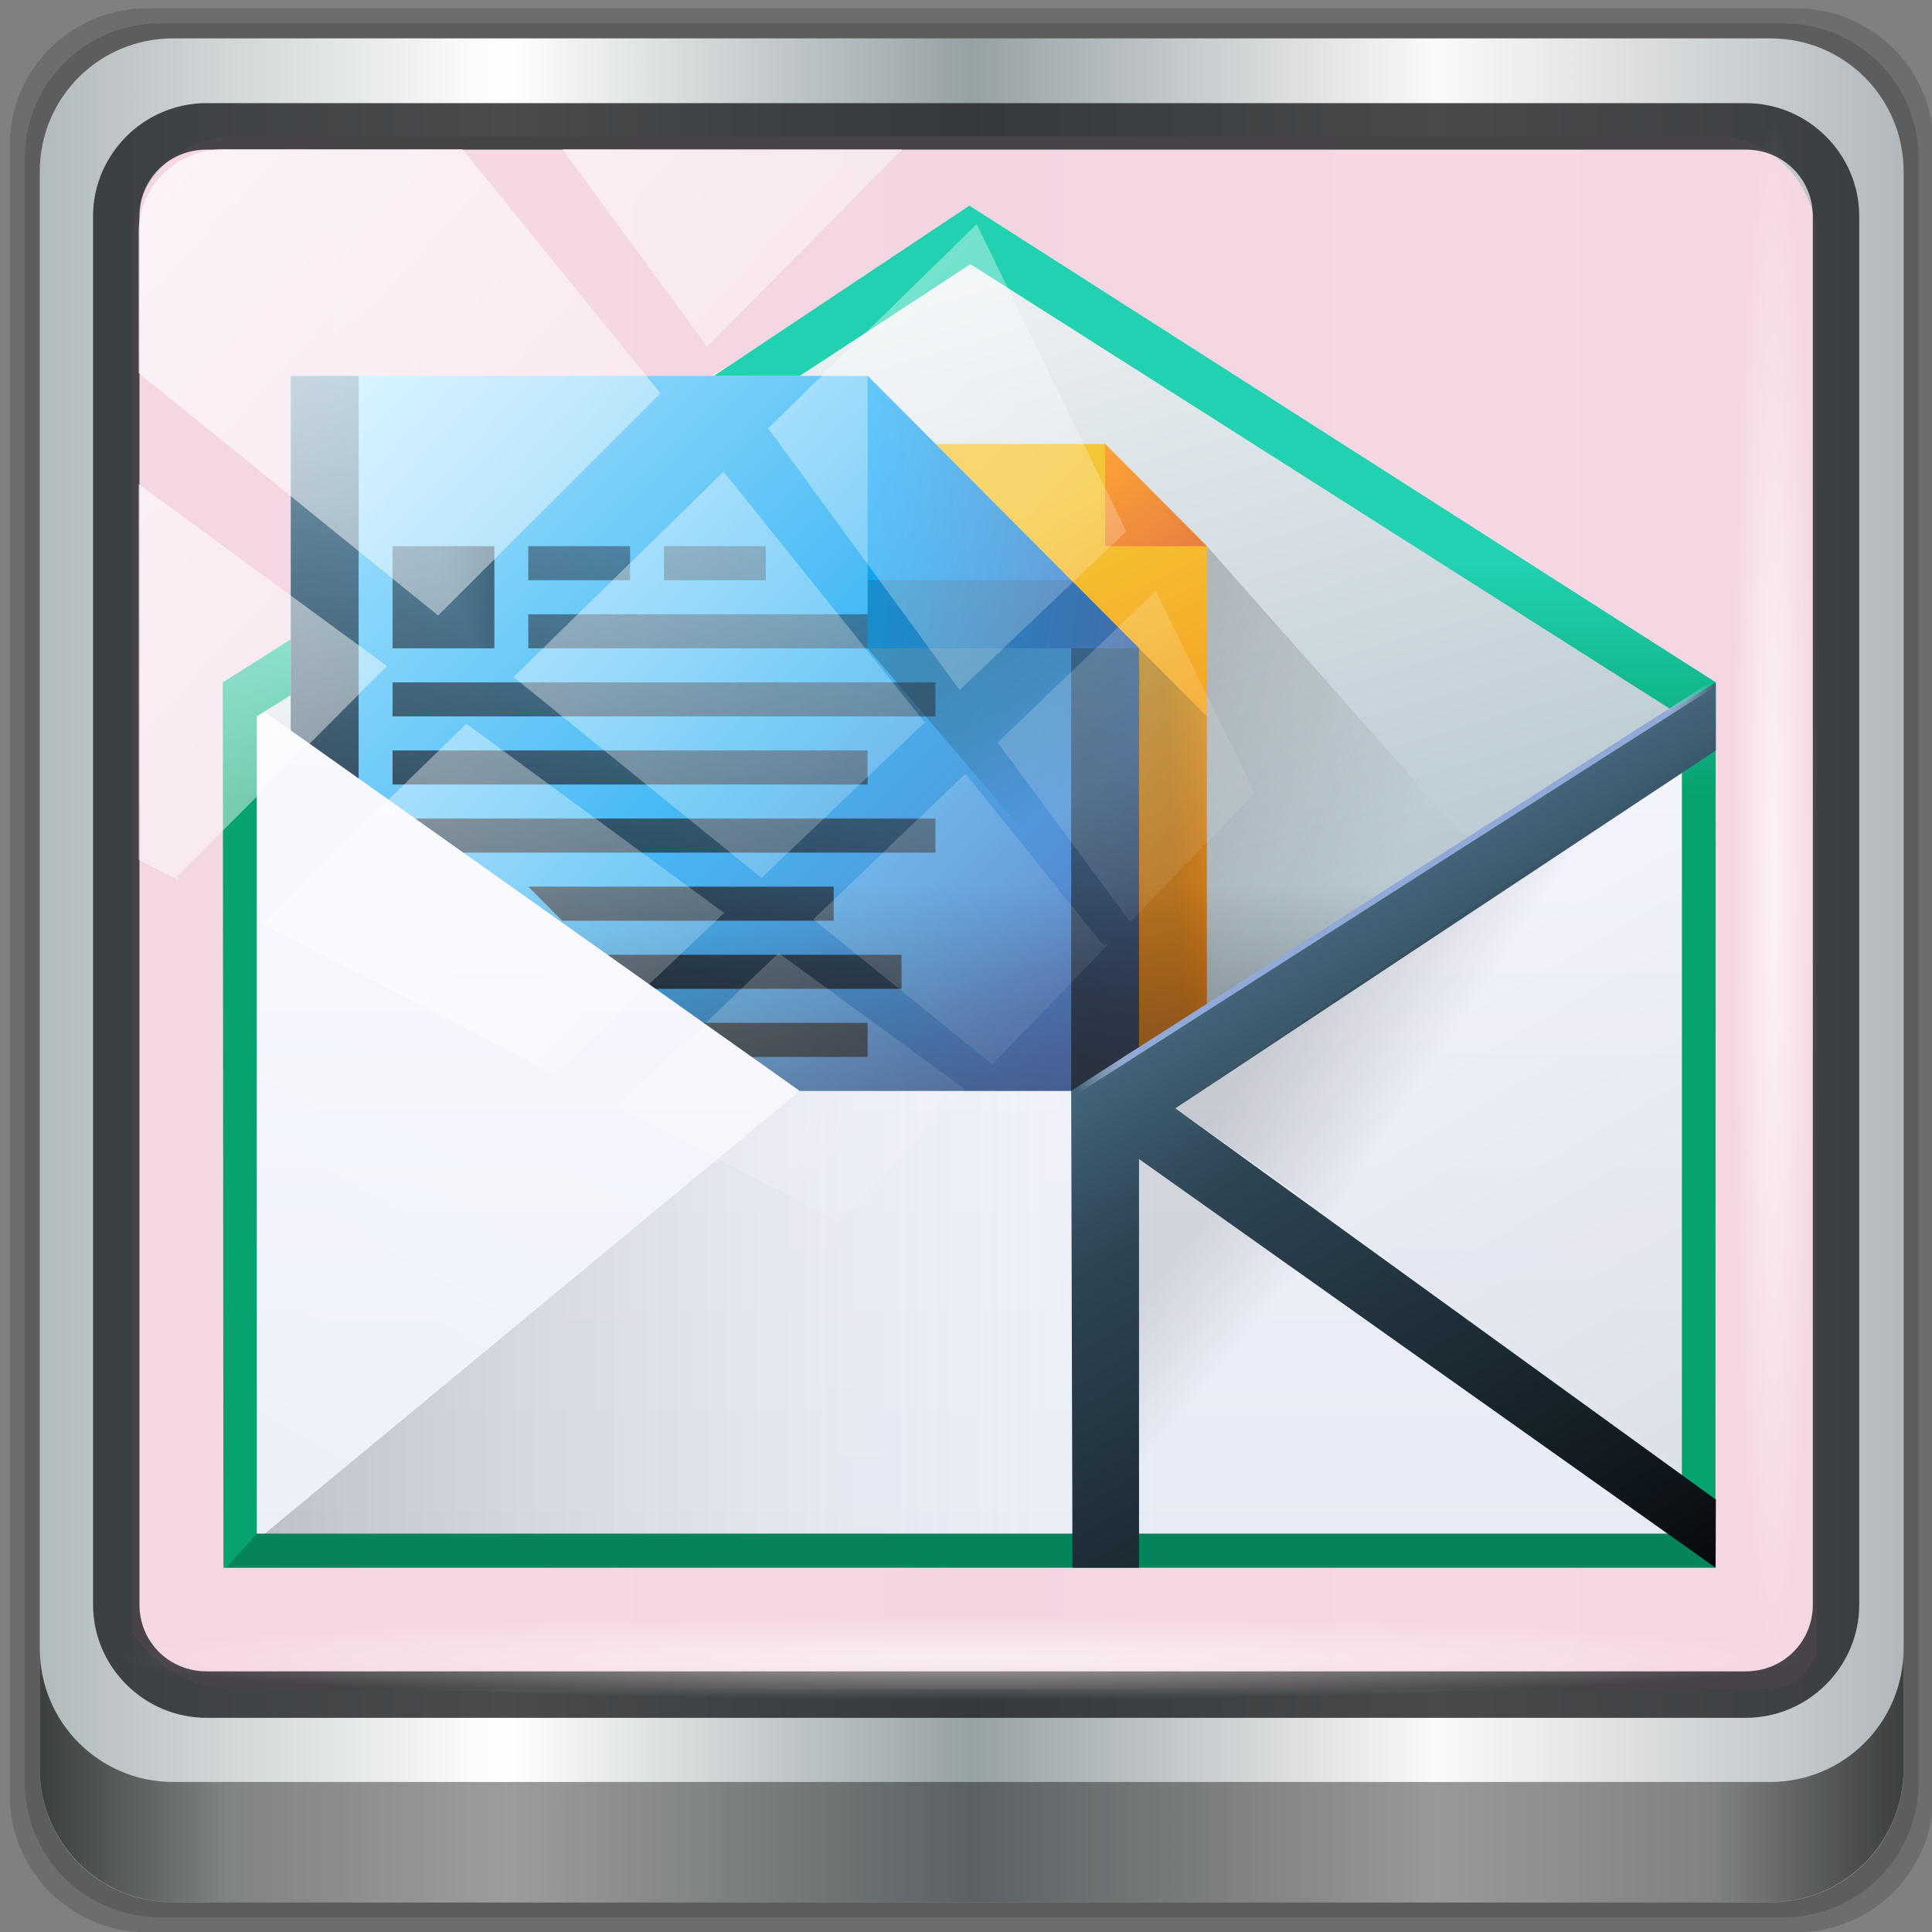 <?xml version="1.0" encoding="UTF-8" standalone="no"?>
<svg
   xmlns:dc="http://purl.org/dc/elements/1.1/"
   xmlns:cc="http://creativecommons.org/ns#"
   xmlns:rdf="http://www.w3.org/1999/02/22-rdf-syntax-ns#"
   xmlns:svg="http://www.w3.org/2000/svg"
   xmlns="http://www.w3.org/2000/svg"
   xmlns:xlink="http://www.w3.org/1999/xlink"
   xmlns:sodipodi="http://sodipodi.sourceforge.net/DTD/sodipodi-0.dtd"
   xmlns:inkscape="http://www.inkscape.org/namespaces/inkscape"
   width="48"
   height="48"
   version="1.1"
   id="svg288"
   sodipodi:docname="kube-mail.svg"
   inkscape:version="0.92.2 5c3e80d, 2017-08-06">
  <rect width="100%" height="100%" fill="#808080" stroke="none"/>
  <sodipodi:namedview
     pagecolor="#ffffff"
     bordercolor="#666666"
     borderopacity="1"
     objecttolerance="10"
     gridtolerance="10"
     guidetolerance="10"
     inkscape:pageopacity="0"
     inkscape:pageshadow="2"
     inkscape:window-width="1280"
     inkscape:window-height="941"
     id="namedview290"
     showgrid="false"
     inkscape:zoom="4.9166667"
     inkscape:cx="24"
     inkscape:cy="24"
     inkscape:window-x="0"
     inkscape:window-y="21"
     inkscape:window-maximized="1"
     inkscape:current-layer="svg288" />
  <defs
     id="defs228">
    <linearGradient
       id="a"
       y1="63.19"
       x1="-2.305"
       y2="44.14"
       gradientUnits="userSpaceOnUse"
       x2="8.691">
      <stop
         stop-color="#ffffff"
         stop-opacity="0"
         id="stop132" />
      <stop
         offset="1"
         stop-color="#ffffff"
         stop-opacity=".314"
         id="stop134" />
    </linearGradient>
    <linearGradient
       id="b"
       y1="63.19"
       x1="50.47"
       y2="41.2"
       gradientUnits="userSpaceOnUse"
       x2="37.773">
      <stop
         stop-opacity=".082"
         id="stop137" />
      <stop
         offset="1"
         stop-opacity="0"
         id="stop139" />
    </linearGradient>
    <linearGradient
       id="c"
       x1="-2.305"
       gradientUnits="userSpaceOnUse"
       x2="30.681">
      <stop
         stop-opacity=".275"
         id="stop142" />
      <stop
         offset="1"
         stop-color="#ffffff"
         stop-opacity="0"
         id="stop144" />
    </linearGradient>
    <linearGradient
       id="d"
       y1="58.787"
       y2="32.398"
       gradientUnits="userSpaceOnUse"
       x2="0">
      <stop
         stop-color="#e9edf7"
         id="stop147" />
      <stop
         offset="1"
         stop-color="#f6f6ff"
         id="stop149" />
    </linearGradient>
    <linearGradient
       id="e"
       y1="31.803"
       x1="23.725"
       y2="36.26"
       gradientUnits="userSpaceOnUse"
       x2="27.03">
      <stop
         stop-color="#292c2f"
         id="stop152" />
      <stop
         offset="1"
         stop-opacity="0"
         id="stop154" />
    </linearGradient>
    <linearGradient
       id="f"
       y1="44.47"
       x1="29.388"
       y2="20.97"
       x2="22.489"
       gradientUnits="userSpaceOnUse">
      <stop
         stop-color="#b3c4ce"
         id="stop157" />
      <stop
         offset="1"
         stop-color="#eef2f4"
         id="stop159" />
    </linearGradient>
    <linearGradient
       id="g"
       y1="35.497"
       x1="23.06"
       y2="41.753"
       gradientUnits="userSpaceOnUse"
       x2="34.616">
      <stop
         stop-color="#232628"
         id="stop162" />
      <stop
         offset="1"
         stop-opacity=".044"
         id="stop164" />
    </linearGradient>
    <linearGradient
       id="h"
       y1="54.701"
       x1="34.491"
       y2="24.19"
       gradientUnits="userSpaceOnUse"
       x2="4.03">
      <stop
         stop-color="#6d429a"
         id="stop167" />
      <stop
         offset=".608"
         stop-color="#45b9f4"
         id="stop169" />
      <stop
         offset="1"
         stop-color="#afe6ff"
         id="stop171" />
    </linearGradient>
    <linearGradient
       id="i"
       y1="32.34"
       x1="29.494"
       y2="30.759"
       gradientUnits="userSpaceOnUse"
       x2="18.771">
      <stop
         stop-color="#4c73bd"
         id="stop174" />
      <stop
         offset="1"
         stop-color="#01afff"
         id="stop176" />
    </linearGradient>
    <linearGradient
       id="j"
       y1="36.36"
       y2="29.532"
       gradientUnits="userSpaceOnUse"
       x2="0">
      <stop
         stop-color="#06a370"
         id="stop179" />
      <stop
         offset="1"
         stop-color="#22d1b0"
         id="stop181" />
    </linearGradient>
    <linearGradient
       id="k"
       y1="47.628"
       x1="22.489"
       y2="28.317"
       gradientUnits="userSpaceOnUse"
       x2="27.667">
      <stop
         stop-color="#23272d"
         id="stop184" />
      <stop
         offset="1"
         stop-color="#324356"
         stop-opacity=".375"
         id="stop186" />
    </linearGradient>
    <linearGradient
       id="l"
       y1="28.63"
       x1="10.956"
       y2="29.536"
       gradientUnits="userSpaceOnUse"
       x2="8.48">
      <stop
         id="stop189" />
      <stop
         offset="1"
         stop-opacity="0"
         id="stop191" />
    </linearGradient>
    <linearGradient
       id="m"
       y1="44.6"
       x1="29.1"
       y2="29.627"
       gradientUnits="userSpaceOnUse"
       x2="22.18">
      <stop
         stop-color="#f37f12"
         id="stop194" />
      <stop
         offset="1"
         stop-color="#f5c635"
         id="stop196" />
    </linearGradient>
    <linearGradient
       id="n"
       y1="30.665"
       x1="32.44"
       y2="25.642"
       gradientUnits="userSpaceOnUse"
       x2="28.554">
      <stop
         stop-color="#da6c44"
         id="stop199" />
      <stop
         offset="1"
         stop-color="#ffa236"
         id="stop201" />
    </linearGradient>
    <linearGradient
       xlink:href="#g"
       id="o"
       y1="41.544"
       x1="30.16"
       y2="41.42"
       gradientUnits="userSpaceOnUse"
       x2="32.659" />
    <linearGradient
       id="p"
       y1="58.905"
       x1="45.42"
       y2="38.34"
       x2="32.633"
       gradientUnits="userSpaceOnUse">
      <stop
         stop-color="#070b0d"
         id="stop205" />
      <stop
         offset=".132"
         stop-color="#10181d"
         id="stop207" />
      <stop
         offset=".7"
         stop-color="#2e4554"
         id="stop209" />
      <stop
         offset="1"
         stop-color="#4f778f"
         id="stop211" />
    </linearGradient>
    <linearGradient
       xlink:href="#g"
       id="q"
       y1="49.912"
       x1="30.11"
       y2="51.913"
       gradientUnits="userSpaceOnUse"
       x2="32.516" />
    <linearGradient
       xlink:href="#g"
       id="r"
       y1="43.42"
       x1="32.752"
       y2="45.951"
       gradientUnits="userSpaceOnUse"
       x2="36.512" />
    <linearGradient
       id="s"
       y1="44.876"
       y2="38.905"
       gradientUnits="userSpaceOnUse"
       x2="0">
      <stop
         stop-color="#232628"
         id="stop216" />
      <stop
         offset="1"
         stop-opacity="0"
         id="stop218" />
    </linearGradient>
    <radialGradient
       cx="48.5"
       cy="32.5"
       id="t"
       r="12.563"
       gradientUnits="userSpaceOnUse"
       gradientTransform="matrix(0.739,-0.488,0.171,0.259,-4.9,54.14)">
      <stop
         stop-color="#91a9d6"
         id="stop221" />
      <stop
         offset=".851"
         stop-color="#91a9d6"
         id="stop223" />
      <stop
         offset="1"
         stop-color="#ced9ed"
         stop-opacity="0"
         id="stop225" />
    </radialGradient>
    <linearGradient
       inkscape:collect="always"
       xlink:href="#linearGradient6139-0"
       id="linearGradient4071"
       gradientUnits="userSpaceOnUse"
       gradientTransform="matrix(0.551,0,0,0.551,-2.319,-1.802)"
       x1="6"
       y1="47"
       x2="90"
       y2="47" />
    <linearGradient
       id="linearGradient6139-0">
      <stop
         id="stop6141-2"
         offset="0"
         style="stop-color:#b2babc;stop-opacity:1" />
      <stop
         style="stop-color:#ffffff;stop-opacity:1;"
         offset="0.25"
         id="stop6151-0" />
      <stop
         style="stop-color:#96a1a4;stop-opacity:1"
         offset="0.5"
         id="stop6147-1" />
      <stop
         id="stop6149-4"
         offset="0.75"
         style="stop-color:#fbf9f9;stop-opacity:1;" />
      <stop
         id="stop6143-4"
         offset="1"
         style="stop-color:#b2b9bc;stop-opacity:1" />
    </linearGradient>
    <linearGradient
       gradientTransform="matrix(0.498,0,0,0.498,0.242,0.207)"
       inkscape:collect="always"
       xlink:href="#linearGradient3832-0-6-1-1"
       id="linearGradient4129"
       x1="1.5"
       y1="88.172"
       x2="94.5"
       y2="88.172"
       gradientUnits="userSpaceOnUse" />
    <linearGradient
       id="linearGradient3832-0-6-1-1">
      <stop
         style="stop-color:#000000;stop-opacity:1;"
         offset="0"
         id="stop3834-6-3-7-1" />
      <stop
         id="stop3872-2-4"
         offset="0.1"
         style="stop-color:#000000;stop-opacity:0.588;" />
      <stop
         style="stop-color:#000000;stop-opacity:0.588;"
         offset="0.9"
         id="stop3844-6-2-7-6" />
      <stop
         style="stop-color:#000000;stop-opacity:1;"
         offset="1"
         id="stop3836-5-0-2-9" />
    </linearGradient>
    <radialGradient
       inkscape:collect="always"
       xlink:href="#linearGradient3737"
       id="radialGradient7462"
       gradientUnits="userSpaceOnUse"
       gradientTransform="matrix(0.486,0,0,0.024,17.12,40.124)"
       cx="13.948"
       cy="44.893"
       fx="13.948"
       fy="44.893"
       r="43.199" />
    <linearGradient
       id="linearGradient3737">
      <stop
         offset="0"
         style="stop-color:#ffffff;stop-opacity:1"
         id="stop3739" />
      <stop
         offset="1"
         style="stop-color:#ffffff;stop-opacity:0"
         id="stop3741" />
    </linearGradient>
    <radialGradient
       inkscape:collect="always"
       xlink:href="#linearGradient3737"
       id="radialGradient7464"
       gradientUnits="userSpaceOnUse"
       gradientTransform="matrix(0.442,0,0,0.024,15.914,-45.138)"
       cx="13.948"
       cy="44.893"
       fx="13.948"
       fy="44.893"
       r="43.199" />
    <linearGradient
       inkscape:collect="always"
       xlink:href="#linearGradient3737"
       id="linearGradient4767"
       gradientUnits="userSpaceOnUse"
       x1="2.771"
       y1="-28.642"
       x2="50.528"
       y2="14.514" />
    <clipPath
       id="clipPath4156-4-1"
       clipPathUnits="userSpaceOnUse">
      <path
         inkscape:connector-curvature="0"
         id="path4158-0-8"
         d="m 27.046,-55.695 -14.214,13.321 h 0.061 l 15.653,21.771 10.231,-10.546 C 38.562,-32.302 27.468,-54.819 27.046,-55.695 Z M 9.647,-39.383 -5.241,-25.321 15.988,-7.806 26.372,-18.383 Z m 31.491,12.951 -9.741,9.714 8.945,12.458 7.781,-7.555 z m -49.84,4.379 -13.754,12.982 26.283,13.846 0.061,-0.062 -0.123,-0.062 L 13.599,-5.401 -8.702,-22.053 Z m 38.015,7.401 -9.803,9.775 11.579,9.559 7.628,-7.401 -8.669,-11.009 z m 20.187,5.674 -7.383,7.216 6.188,8.542 5.82,-6.137 z m -32.195,6.322 -9.557,9.498 13.662,7.185 7.934,-7.678 z m 23.312,2.374 -7.107,6.938 8.363,6.907 5.361,-5.674 -0.061,-0.092 -0.092,0.123 -6.464,-8.203 z m -8.73,8.542 -7.505,7.339 10.354,5.458 c 1.397,-1.321 5.675,-6.123 5.851,-6.322 z"
         style="opacity:0.6;fill:#ffffff;fill-opacity:1;stroke:none" />
    </clipPath>
    <linearGradient
       id="ButtonShadow-16"
       gradientTransform="scale(1.006,0.994)"
       x1="45.448"
       y1="92.54"
       x2="45.448"
       y2="7.017"
       gradientUnits="userSpaceOnUse">
      <stop
         style="stop-color:#000000;stop-opacity:1;"
         offset="0"
         id="stop3750-6" />
      <stop
         style="stop-color:#000000;stop-opacity:0.588;"
         offset="1"
         id="stop3752-4" />
    </linearGradient>
    <clipPath
       clipPathUnits="userSpaceOnUse"
       id="clipPath4355-7">
      <rect
         style="fill:#ffffff;fill-opacity:1;fill-rule:nonzero;stroke:none"
         id="rect4357-5"
         width="84"
         height="80"
         x="6"
         y="6"
         rx="6"
         ry="6" />
    </clipPath>
    <clipPath
       clipPathUnits="userSpaceOnUse"
       id="clipPath4355-9">
      <rect
         style="fill:#ffffff;fill-opacity:1;fill-rule:nonzero;stroke:none"
         id="rect4357-1"
         width="84"
         height="80"
         x="6"
         y="6"
         rx="6"
         ry="6" />
    </clipPath>
    <clipPath
       clipPathUnits="userSpaceOnUse"
       id="clipPath4355-1">
      <rect
         style="fill:#ffffff;fill-opacity:1;fill-rule:nonzero;stroke:none"
         id="rect4357-9"
         width="84"
         height="80"
         x="6"
         y="6"
         rx="6"
         ry="6" />
    </clipPath>
    <clipPath
       clipPathUnits="userSpaceOnUse"
       id="clipPath3943-52-0">
      <path
         id="path3945-4-1"
         d="m 69.781,20.844 -5,3.438 c 5.587,5.537 9,13.328 9,21.812 0,8.434 -3.377,16.096 -8.906,21.625 l 5,3.438 C 76.078,64.576 80,55.844 80,46.094 c 2e-6,-9.797 -3.963,-18.66 -10.219,-25.25 z M 40,24.062 28.906,36.219 H 21.5 c -0.823,0 -1.5,0.677 -1.5,1.5 v 1 14.844 1 c 0,0.823 0.684,1.61 1.5,1.5 h 7.406 L 40,68 V 66 26.062 Z m 20.594,3.281 -5,3.438 L 55.5,30.875 c 3.938,3.89 6.406,9.25 6.406,15.219 0,5.921 -2.43,11.148 -6.312,15.031 l 0.094,0.094 5.094,3.438 c 4.475,-4.908 7.25,-11.402 7.25,-18.562 0,-7.231 -2.879,-13.831 -7.438,-18.75 z m -9.25,6.5 -5.219,3.625 c 2.222,2.218 3.719,5.24 3.719,8.625 0,3.337 -1.459,6.228 -3.625,8.438 l 5.219,3.625 c 2.822,-3.237 4.531,-7.434 4.531,-12.062 0,-4.673 -1.754,-9.001 -4.625,-12.25 z"
         style="color:#000000;display:inline;overflow:visible;visibility:visible;opacity:0.8;fill:#ff00ff;fill-opacity:1;fill-rule:nonzero;stroke:none;stroke-width:1;marker:none;enable-background:accumulate"
         inkscape:connector-curvature="0" />
    </clipPath>
    <linearGradient
       id="f-3"
       y1="44.47"
       x1="29.388"
       y2="20.97"
       x2="22.489"
       gradientUnits="userSpaceOnUse">
      <stop
         stop-color="#b3c4ce"
         id="stop157-1" />
      <stop
         offset="1"
         stop-color="#eef2f4"
         id="stop159-9" />
    </linearGradient>
    <linearGradient
       id="m-4"
       y1="44.6"
       x1="29.1"
       y2="29.627"
       gradientUnits="userSpaceOnUse"
       x2="22.18">
      <stop
         stop-color="#f37f12"
         id="stop194-7" />
      <stop
         offset="1"
         stop-color="#f5c635"
         id="stop196-8" />
    </linearGradient>
    <linearGradient
       id="h-4"
       y1="54.701"
       x1="34.491"
       y2="24.19"
       gradientUnits="userSpaceOnUse"
       x2="4.03">
      <stop
         stop-color="#6d429a"
         id="stop167-5" />
      <stop
         offset=".608"
         stop-color="#45b9f4"
         id="stop169-0" />
      <stop
         offset="1"
         stop-color="#afe6ff"
         id="stop171-3" />
    </linearGradient>
    <linearGradient
       id="k-6"
       y1="47.628"
       x1="22.489"
       y2="28.317"
       gradientUnits="userSpaceOnUse"
       x2="27.667">
      <stop
         stop-color="#23272d"
         id="stop184-1" />
      <stop
         offset="1"
         stop-color="#324356"
         stop-opacity=".375"
         id="stop186-0" />
    </linearGradient>
    <linearGradient
       id="s-6"
       y1="44.876"
       y2="38.905"
       gradientUnits="userSpaceOnUse"
       x2="0">
      <stop
         stop-color="#232628"
         id="stop216-3" />
      <stop
         offset="1"
         stop-opacity="0"
         id="stop218-2" />
    </linearGradient>
    <linearGradient
       id="d-0"
       y1="58.787"
       y2="32.398"
       gradientUnits="userSpaceOnUse"
       x2="0">
      <stop
         stop-color="#e9edf7"
         id="stop147-6" />
      <stop
         offset="1"
         stop-color="#f6f6ff"
         id="stop149-1" />
    </linearGradient>
    <linearGradient
       id="c-5"
       x1="-2.305"
       gradientUnits="userSpaceOnUse"
       x2="30.681">
      <stop
         stop-opacity=".275"
         id="stop142-5" />
      <stop
         offset="1"
         stop-color="#ffffff"
         stop-opacity="0"
         id="stop144-4" />
    </linearGradient>
    <linearGradient
       id="b-7"
       y1="63.19"
       x1="50.47"
       y2="41.2"
       gradientUnits="userSpaceOnUse"
       x2="37.773">
      <stop
         stop-opacity=".082"
         id="stop137-6" />
      <stop
         offset="1"
         stop-opacity="0"
         id="stop139-5" />
    </linearGradient>
    <linearGradient
       id="a-6"
       y1="63.19"
       x1="-2.305"
       y2="44.14"
       gradientUnits="userSpaceOnUse"
       x2="8.691">
      <stop
         stop-color="#ffffff"
         stop-opacity="0"
         id="stop132-9" />
      <stop
         offset="1"
         stop-color="#ffffff"
         stop-opacity=".314"
         id="stop134-3" />
    </linearGradient>
    <linearGradient
       id="i-7"
       y1="32.34"
       x1="29.494"
       y2="30.759"
       gradientUnits="userSpaceOnUse"
       x2="18.771">
      <stop
         stop-color="#4c73bd"
         id="stop174-4" />
      <stop
         offset="1"
         stop-color="#01afff"
         id="stop176-5" />
    </linearGradient>
    <linearGradient
       inkscape:collect="always"
       xlink:href="#g"
       id="linearGradient7663"
       gradientUnits="userSpaceOnUse"
       x1="23.06"
       y1="35.497"
       x2="34.616"
       y2="41.753" />
    <linearGradient
       xlink:href="#g"
       id="o-4"
       y1="41.544"
       x1="30.16"
       y2="41.42"
       gradientUnits="userSpaceOnUse"
       x2="32.659" />
    <linearGradient
       id="j-7"
       y1="36.36"
       y2="29.532"
       gradientUnits="userSpaceOnUse"
       x2="0">
      <stop
         stop-color="#06a370"
         id="stop179-4" />
      <stop
         offset="1"
         stop-color="#22d1b0"
         id="stop181-4" />
    </linearGradient>
    <linearGradient
       id="p-3"
       y1="58.905"
       x1="45.42"
       y2="38.34"
       x2="32.633"
       gradientUnits="userSpaceOnUse">
      <stop
         stop-color="#070b0d"
         id="stop205-0" />
      <stop
         offset=".132"
         stop-color="#10181d"
         id="stop207-7" />
      <stop
         offset=".7"
         stop-color="#2e4554"
         id="stop209-8" />
      <stop
         offset="1"
         stop-color="#4f778f"
         id="stop211-6" />
    </linearGradient>
    <linearGradient
       id="e-8"
       y1="31.803"
       x1="23.725"
       y2="36.26"
       gradientUnits="userSpaceOnUse"
       x2="27.03">
      <stop
         stop-color="#292c2f"
         id="stop152-8" />
      <stop
         offset="1"
         stop-opacity="0"
         id="stop154-4" />
    </linearGradient>
    <linearGradient
       id="l-3"
       y1="28.63"
       x1="10.956"
       y2="29.536"
       gradientUnits="userSpaceOnUse"
       x2="8.48">
      <stop
         id="stop189-1" />
      <stop
         offset="1"
         stop-opacity="0"
         id="stop191-4" />
    </linearGradient>
    <linearGradient
       id="n-9"
       y1="30.665"
       x1="32.44"
       y2="25.642"
       gradientUnits="userSpaceOnUse"
       x2="28.554">
      <stop
         stop-color="#da6c44"
         id="stop199-2" />
      <stop
         offset="1"
         stop-color="#ffa236"
         id="stop201-0" />
    </linearGradient>
    <linearGradient
       xlink:href="#g"
       id="q-6"
       y1="49.912"
       x1="30.11"
       y2="51.913"
       gradientUnits="userSpaceOnUse"
       x2="32.516" />
    <linearGradient
       xlink:href="#g"
       id="r-8"
       y1="43.42"
       x1="32.752"
       y2="45.951"
       gradientUnits="userSpaceOnUse"
       x2="36.512" />
    <radialGradient
       cx="48.5"
       cy="32.5"
       id="t-9"
       r="12.563"
       gradientUnits="userSpaceOnUse"
       gradientTransform="matrix(0.739,-0.488,0.171,0.259,-4.9,54.14)">
      <stop
         stop-color="#91a9d6"
         id="stop221-2" />
      <stop
         offset=".851"
         stop-color="#91a9d6"
         id="stop223-6" />
      <stop
         offset="1"
         stop-color="#ced9ed"
         stop-opacity="0"
         id="stop225-6" />
    </radialGradient>
  </defs>
  <path
     style="display:inline;opacity:0.15;fill:#000000;fill-opacity:1;fill-rule:nonzero;stroke:none;stroke-width:0.498"
     d="M 44.627,0.207 H 3.656 c -1.892,0 -3.414,1.523 -3.414,3.414 v 40.971 c 0,1.892 1.523,3.414 3.414,3.414 H 44.627 c 1.892,0 3.414,-1.523 3.414,-3.414 V 3.622 c 0,-1.892 -1.523,-3.414 -3.414,-3.414 z"
     id="path3288"
     inkscape:connector-curvature="0" />
  <path
     inkscape:connector-curvature="0"
     id="path4085"
     d="M 44.307,0.581 H 3.976 c -1.862,0 -3.361,1.499 -3.361,3.361 V 44.273 c 0,1.862 1.499,3.361 3.361,3.361 h 40.331 c 1.862,0 3.361,-1.499 3.361,-3.361 V 3.942 c 0,-1.862 -1.499,-3.361 -3.361,-3.361 z"
     style="display:inline;opacity:0.15;fill:#000000;fill-opacity:1;fill-rule:nonzero;stroke:none;stroke-width:0.498" />
  <path
     style="display:inline;fill:url(#linearGradient4071);fill-opacity:1;fill-rule:nonzero;stroke:none;stroke-width:0.498"
     d="M 43.987,0.954 H 4.296 c -1.832,0 -3.308,1.475 -3.308,3.308 V 43.953 c 0,1.832 1.475,3.308 3.308,3.308 H 43.987 c 1.832,0 3.308,-1.475 3.308,-3.308 V 4.262 c 0,-1.832 -1.475,-3.308 -3.308,-3.308 z"
     id="rect4251-1"
     inkscape:connector-curvature="0" />
  <path
     style="display:inline;opacity:0.98;fill:#f4d7e3;fill-opacity:1;fill-rule:nonzero;stroke:none;stroke-width:0.516"
     d="m 5.839,3.388 c -1.422,0 -2.551,1.153 -2.551,2.606 v 10.797 3.648 20.111 c 0.546,0.849 1.478,1.417 2.551,1.417 H 7.88 40.538 43.36 c 1.073,0 1.224,0.018 1.77,-0.831 V 20.437 16.79 5.993 c 0,-1.452 -1.129,-2.606 -2.551,-2.606 z"
     id="path3400-6"
     inkscape:connector-curvature="0"
     sodipodi:nodetypes="sscccsccscccsss" />
  <path
     inkscape:connector-curvature="0"
     id="path4989"
     d="m 5.134,2.562 c -1.552,0 -2.822,1.264 -2.822,2.811 V 39.868 c 0,1.547 1.27,2.811 2.822,2.811 H 43.37 c 1.552,0 2.822,-1.264 2.822,-2.811 V 5.373 c 0,-1.547 -1.27,-2.811 -2.822,-2.811 z m 0,1.155 H 43.37 c 0.94,0 1.669,0.737 1.669,1.656 V 39.868 c 0,0.919 -0.729,1.656 -1.669,1.656 H 5.134 c -0.94,0 -1.669,-0.737 -1.669,-1.656 V 5.373 c 0,-0.919 0.729,-1.656 1.669,-1.656 z"
     style="color:#000000;font-style:normal;font-variant:normal;font-weight:normal;font-stretch:normal;font-size:medium;line-height:normal;font-family:Sans;-inkscape-font-specification:Sans;text-indent:0;text-align:start;text-decoration:none;text-decoration-line:none;letter-spacing:normal;word-spacing:normal;text-transform:none;writing-mode:lr-tb;direction:ltr;baseline-shift:baseline;text-anchor:start;display:inline;overflow:visible;visibility:visible;fill:#1f2224;fill-opacity:0.809;stroke:none;stroke-width:1.183;marker:none;enable-background:accumulate" />
  <path
     inkscape:connector-curvature="0"
     style="display:inline;opacity:0.658;fill:url(#linearGradient4129);fill-opacity:1;fill-rule:nonzero;stroke:none;stroke-width:0.498"
     d="m 0.988,40.959 v 2.987 c 0,1.832 1.482,3.314 3.314,3.314 H 43.98 c 1.832,0 3.314,-1.482 3.314,-3.314 v -2.987 c 0,1.832 -1.482,3.314 -3.314,3.314 H 4.303 c -1.832,0 -3.314,-1.482 -3.314,-3.314 z"
     id="path4118" />
  <rect
     style="opacity:0.55;fill:url(#radialGradient7462);fill-opacity:1;stroke:none;stroke-width:0.498"
     id="rect4131"
     width="41.949"
     height="2.116"
     x="2.918"
     y="40.165"
     rx="2.116"
     ry="2.116" />
  <rect
     ry="2.116"
     rx="2.116"
     y="-45.096"
     x="2.976"
     height="2.116"
     width="38.215"
     id="rect4141"
     style="opacity:0.669;fill:url(#radialGradient7464);fill-opacity:1;stroke:none;stroke-width:0.498"
     transform="rotate(90)" />
  <g
     transform="matrix(0.843,0,0,0.846,3.852,-10.965)"
     id="g286"
     style="stroke-width:1.184">
    <g
       id="g238"
       style="fill-rule:evenodd;stroke-width:1.184">
      <path
         d="M 24.09,19.2 2,32.996 24.09,48.887 46.005,32.996 Z"
         id="path230"
         style="fill:url(#f-3);stroke-width:1.184"
         inkscape:connector-curvature="0" />
      <g
         id="g236"
         style="color:#000000;stroke-width:1.184">
        <path
           d="M 10,26 V 48 H 31 V 29 l -3,-3 z"
           id="path232"
           style="fill:url(#m-4);stroke-width:1.184"
           inkscape:connector-curvature="0" />
        <path
           d="M 4,24 V 48 H 29 V 32 l -8,-8 z"
           id="path234"
           style="fill:url(#h-4);stroke-width:1.184"
           inkscape:connector-curvature="0" />
      </g>
    </g>
    <g
       id="g244"
       style="color:#000000;stroke-width:1.184">
      <path
         d="m 4,24 v 11 l 2,1 V 24 Z m 3,5 v 3 h 3 v -3 z m 4,0 v 1 h 3 v -1 z m 4,0 v 1 h 3 v -1 z m -4,2 v 1 h 14 v -1 z m 16,1 v 13 h 2 V 32 Z M 7,33 v 1 h 16 v -1 z m 0,2 v 1 h 14 v -1 z m 0,2 v 1 h 16 v -1 z m 4,2 1,1 h 8 v -1 z m 2,2 1,1 h 8 v -1 z m 2,2 2,1 h 4 v -1 z"
         id="path240"
         style="fill:url(#k-6);stroke-width:2.476"
         inkscape:connector-curvature="0" />
      <path
         d="m 4.294,33.982 15.16,12.888 h 7.581 l 18.2,-13.646 z"
         id="path242"
         style="opacity:0.328;fill:url(#s-6);fill-rule:evenodd;stroke-width:1.184"
         inkscape:connector-curvature="0" />
    </g>
    <path
       d="M 2,33 2.02,59 H 45.992 L 46,33 29,45 H 19 Z"
       id="path246"
       style="fill:url(#d-0);stroke-width:1.184"
       inkscape:connector-curvature="0" />
    <g
       id="g260"
       style="fill-rule:evenodd;stroke-width:1.184">
      <path
         d="M 2.02,59 19,45 h 10 l 13.201,14 z"
         id="path248"
         style="fill:url(#c-5);stroke-width:1.184"
         inkscape:connector-curvature="0" />
      <path
         d="M 45.992,59 28.484,45.592 46.001,33 Z"
         id="path250"
         style="fill:url(#b-7);stroke-width:1.184"
         inkscape:connector-curvature="0" />
      <path
         d="M 2.02,59 19,45 2,33 Z"
         id="path252"
         style="fill:url(#a-6);stroke-width:1.184"
         inkscape:connector-curvature="0" />
      <path
         d="M 29,32 H 21 V 24 Z"
         id="path254"
         style="color:#000000;fill:url(#i-7);stroke-width:1.184"
         inkscape:connector-curvature="0" />
      <path
         d="m 31,29 8,9 -8,5 z"
         id="path256"
         style="opacity:0.284;fill:url(#linearGradient7663);stroke-width:1.184"
         inkscape:connector-curvature="0" />
      <path
         d="m 29,32 2,2 v 9 l -2,1 z"
         id="path258"
         style="opacity:0.288;fill:url(#o-4);stroke-width:1.184"
         inkscape:connector-curvature="0" />
    </g>
    <path
       d="m 24,19 -7.531,5 H 19 L 24.03,20.719 44.999,34 v 24 h -42 V 34 l 1,-0.625 -0.003,-1.637 -2,1.262 0.02,26 h 43.972 l 0.008,-26 z"
       id="path262"
       style="color:#000000;fill:url(#j-7);stroke-width:1.184"
       inkscape:connector-curvature="0" />
    <path
       d="m 3,58 h 43 l -0.008,1 H 2.095 Z"
       id="path264"
       inkscape:connector-curvature="0"
       style="opacity:0.188;stroke-width:1.184" />
    <path
       d="M 27,45 46,33 v 2 L 30.071,45.51 46,57 45.992,59 29,47 v 12 h -1.962 z"
       id="path266"
       style="color:#000000;fill:url(#p-3);stroke-width:1.184"
       inkscape:connector-curvature="0" />
    <path
       d="m 21,32 h 8 l 0.313,9.718 z"
       id="path268"
       style="opacity:0.276;fill:url(#e-8);fill-rule:evenodd;stroke-width:1.184"
       inkscape:connector-curvature="0" />
    <g
       id="g282"
       style="color:#000000;stroke-width:1.184">
      <path
         d="m 21,32 v -2 h 6 l 2,2 z"
         id="path270"
         inkscape:connector-curvature="0"
         style="opacity:0.232;fill:#34495e;stroke-width:1.184" />
      <g
         id="g280"
         style="fill-rule:evenodd;stroke-width:1.184">
        <path
           d="M 10,32 H 7 v -3 h 3 z"
           id="path272"
           style="opacity:0.332;fill:url(#l-3);stroke-width:1.184"
           inkscape:connector-curvature="0" />
        <path
           d="M 31,29 H 28 V 26 Z"
           id="path274"
           style="fill:url(#n-9);stroke-width:1.184"
           inkscape:connector-curvature="0" />
        <path
           d="M 29,59 V 47 l 17,12 z"
           id="path276"
           style="opacity:0.136;fill:url(#q-6);stroke-width:1.184"
           inkscape:connector-curvature="0" />
        <path
           d="M 30.07,45.51 45.991,34.74 v 21.986 z"
           id="path278"
           style="opacity:0.196;fill:url(#r-8);stroke-width:1.184"
           inkscape:connector-curvature="0" />
      </g>
    </g>
    <path
       d="M 24,47 46,33"
       id="path284"
       style="fill:none;stroke:url(#t-9);stroke-width:0.18"
       inkscape:connector-curvature="0" />
  </g>
  <rect
     transform="matrix(0.532,0,0,0.522,2.38,19.367)"
     style="opacity:0.7;fill:url(#linearGradient4767);fill-opacity:1;stroke:none"
     id="rect4146"
     width="75.966"
     height="69.024"
     x="2"
     y="-30"
     rx="3.957"
     ry="3.957"
     clip-path="url(#clipPath4156-4-1)" />
</svg>
